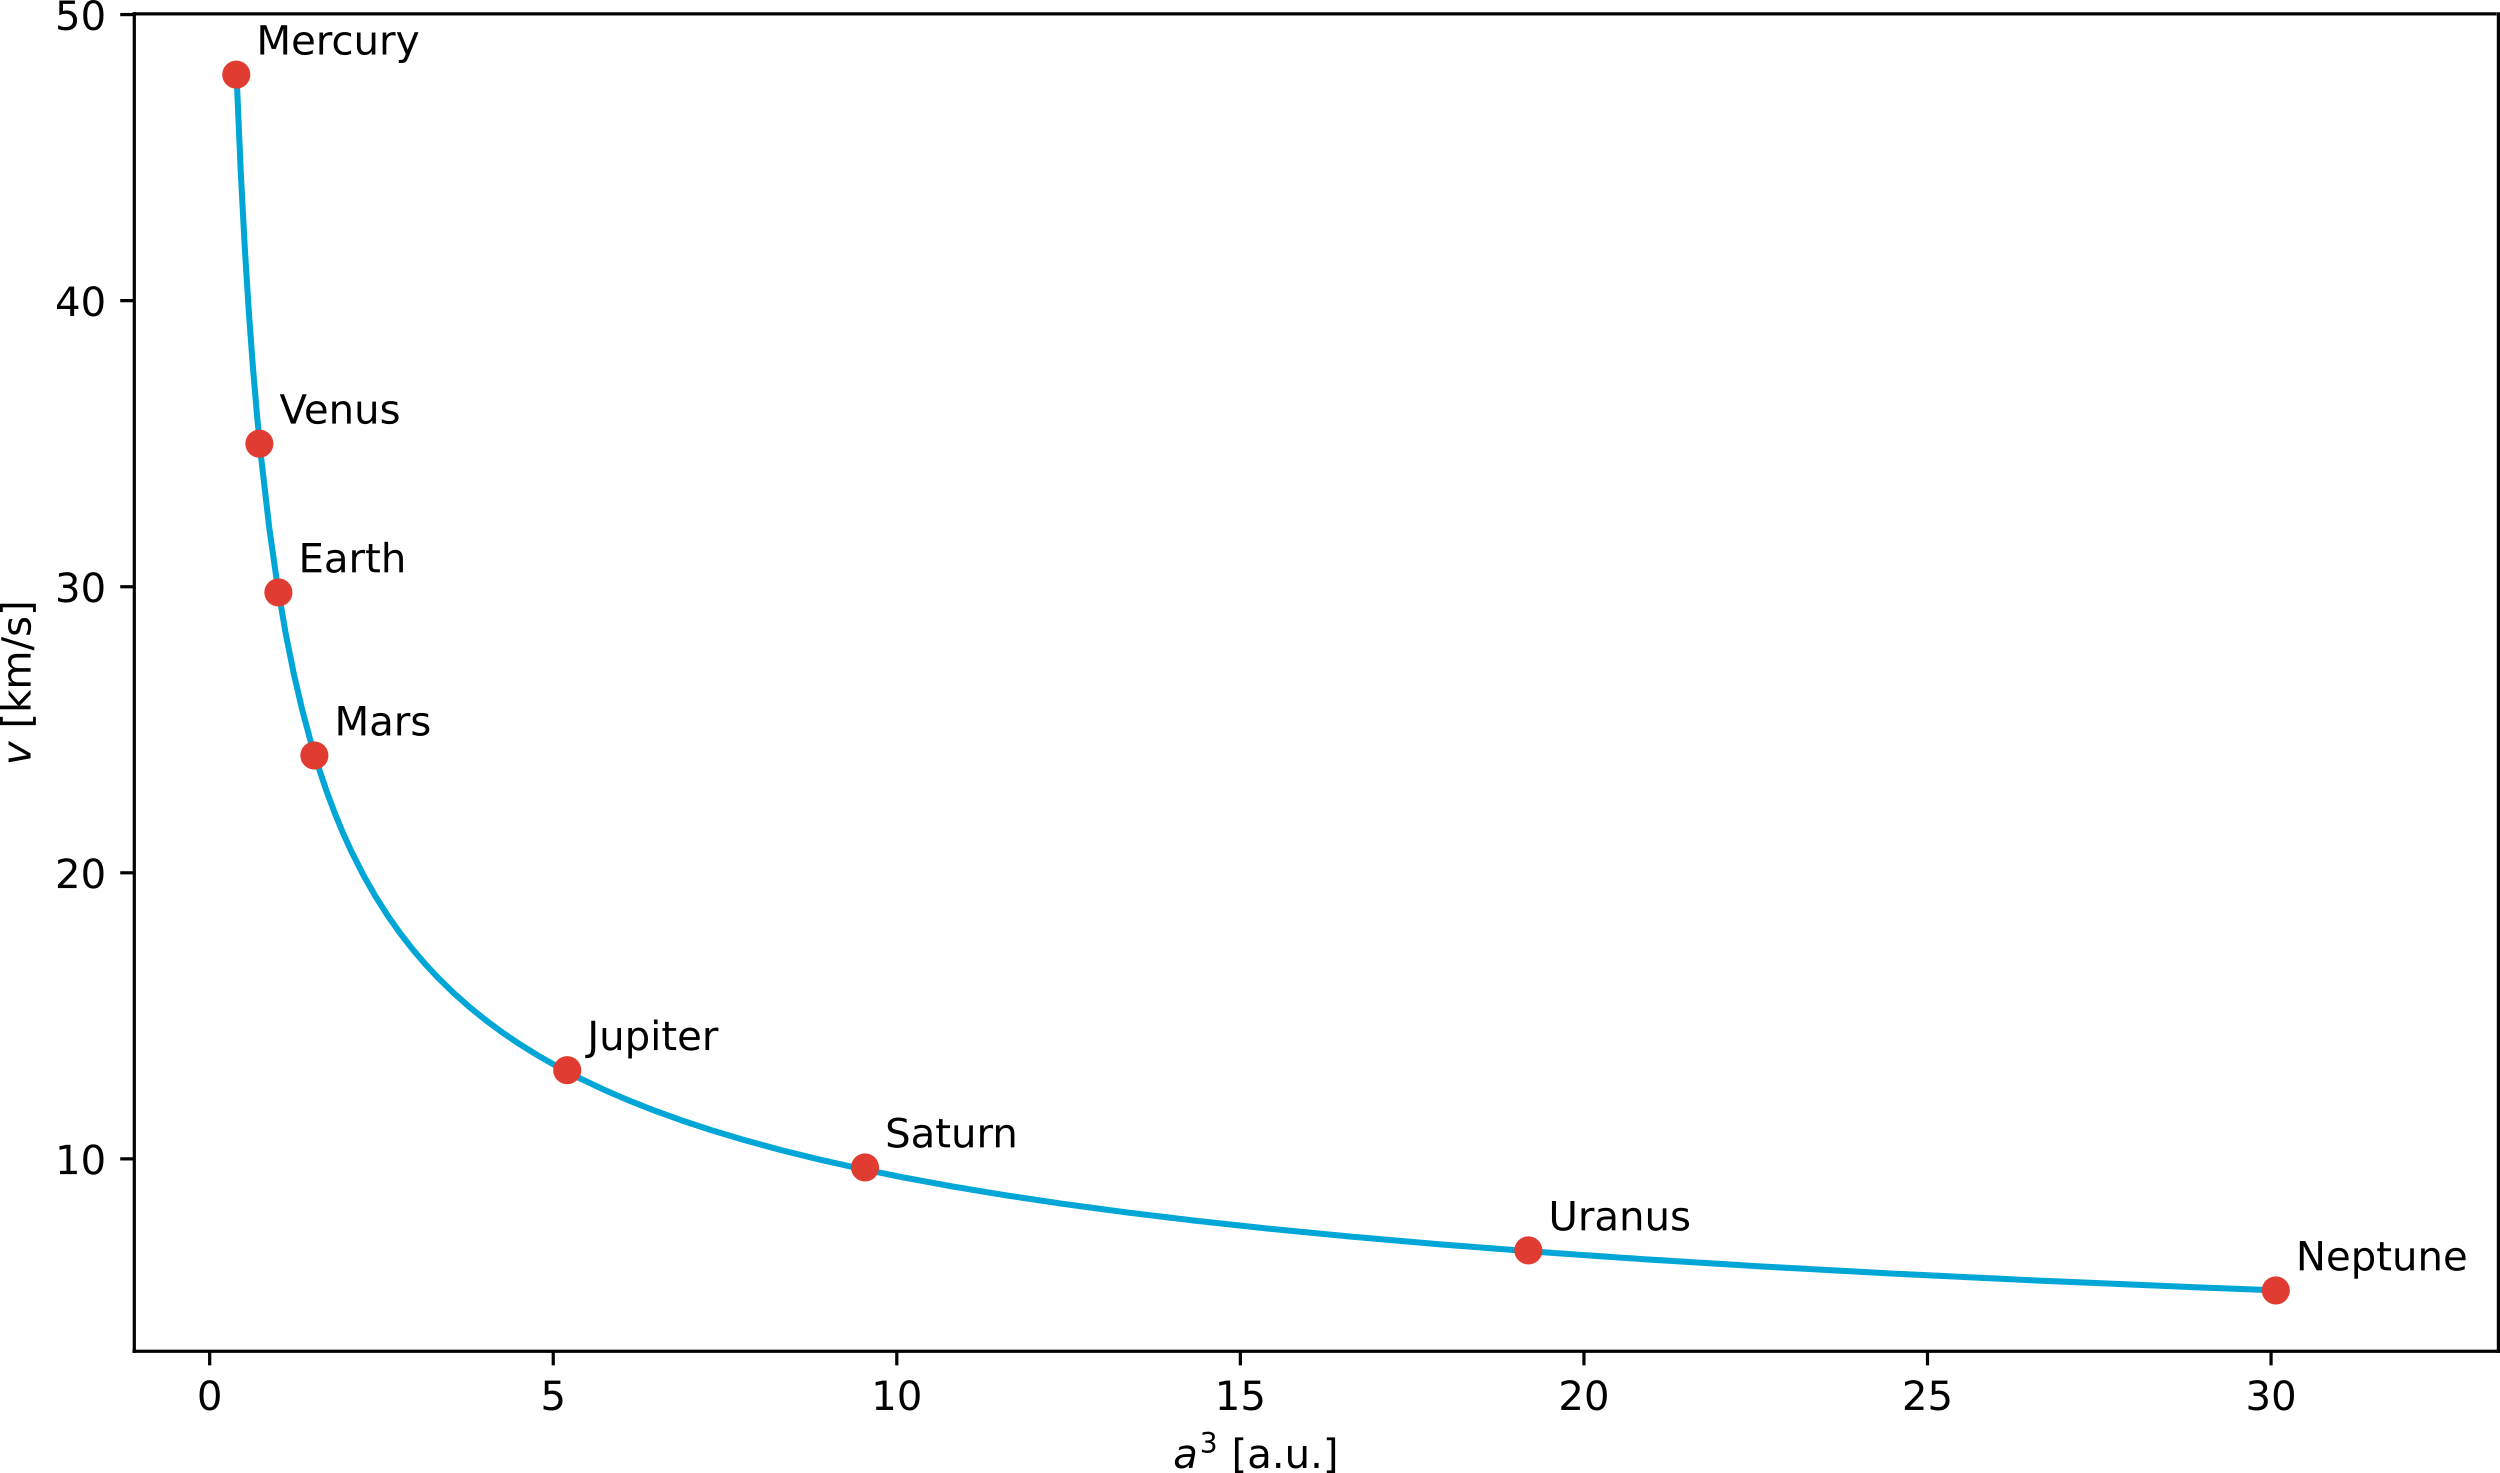 <?xml version="1.0" encoding="UTF-8" standalone="no"?>
<!-- Created with Inkscape (http://www.inkscape.org/) -->

<svg
   width="219.359mm"
   height="129.267mm"
   viewBox="0 0 219.359 129.267"
   version="1.1"
   id="svg1"
   xml:space="preserve"
   inkscape:version="1.4 (86a8ad7, 2024-10-11)"
   sodipodi:docname="Ch6.svg"
   xmlns:inkscape="http://www.inkscape.org/namespaces/inkscape"
   xmlns:sodipodi="http://sodipodi.sourceforge.net/DTD/sodipodi-0.dtd"
   xmlns:xlink="http://www.w3.org/1999/xlink"
   xmlns="http://www.w3.org/2000/svg"
   xmlns:svg="http://www.w3.org/2000/svg"><sodipodi:namedview
     id="namedview1"
     pagecolor="#ffffff"
     bordercolor="#000000"
     borderopacity="0.25"
     inkscape:showpageshadow="2"
     inkscape:pageopacity="0.0"
     inkscape:pagecheckerboard="0"
     inkscape:deskcolor="#d1d1d1"
     inkscape:document-units="mm"
     inkscape:zoom="0.47851563"
     inkscape:cx="2777.3388"
     inkscape:cy="3760.5878"
     inkscape:window-width="1920"
     inkscape:window-height="974"
     inkscape:window-x="-11"
     inkscape:window-y="1609"
     inkscape:window-maximized="1"
     inkscape:current-layer="layer1"
     showgrid="false"><inkscape:page
       x="-5.8302788e-13"
       y="-1.75698e-12"
       width="219.359"
       height="129.267"
       id="page2"
       margin="0"
       bleed="0" /></sodipodi:namedview><defs
     id="defs1"><style
       type="text/css"
       id="style1">*{stroke-linejoin: round; stroke-linecap: butt}</style><style
       type="text/css"
       id="style1-4">*{stroke-linejoin: round; stroke-linecap: butt}</style><path
       id="DejaVuSans-79-8"
       d="m 2059,-325 q -243,-625 -475,-815 -231,-191 -618,-191 H 506 v 481 h 338 q 237,0 368,113 132,112 291,531 L 1606,56 191,3500 H 800 L 1894,763 2988,3500 h 609 z"
       transform="scale(0.016)" /><style
       type="text/css"
       id="style1-1">*{stroke-linejoin: round; stroke-linecap: butt}</style><style
       type="text/css"
       id="style1-9">*{stroke-linejoin: round; stroke-linecap: butt}</style><style
       type="text/css"
       id="style1-4-4">*{stroke-linejoin: round; stroke-linecap: butt}</style><style
       type="text/css"
       id="style1-1-8">*{stroke-linejoin: round; stroke-linecap: butt}</style><clipPath
       id="p1a98385a48"><rect
         x="90"
         y="51.84"
         width="558"
         height="332.64"
         id="rect110" /></clipPath></defs><g
     inkscape:label="Layer 1"
     inkscape:groupmode="layer"
     id="layer1"
     transform="translate(-816.617,-936.319)"><path
       d="m 115.364,67.111 1.017,23.498 1.017,19.223 1.017,16.104 1.017,13.747 1.017,11.913 1.017,10.454 2.033,17.566 2.033,14.268 2.033,11.888 2.033,10.103 2.033,8.725 2.033,7.634 2.033,6.752 2.033,6.029 2.033,5.426 2.033,4.917 2.033,4.483 3.05,6.04 3.05,5.356 3.05,4.792 3.05,4.32 3.05,3.921 3.05,3.58 3.05,3.286 4.066,3.989 4.066,3.606 4.066,3.28 4.066,3.001 4.066,2.759 5.083,3.155 5.083,2.874 5.083,2.633 6.099,2.885 6.099,2.628 6.099,2.407 7.116,2.568 7.116,2.344 8.133,2.445 9.149,2.495 9.149,2.264 10.166,2.286 11.182,2.277 12.199,2.244 13.216,2.193 14.232,2.128 15.249,2.055 17.282,2.092 18.298,1.986 20.332,1.977 22.365,1.942 24.398,1.889 26.431,1.824 29.481,1.809 32.531,1.77 36.597,1.759 39.647,1.681 19.315,0.748 v 0"
       clip-path="url(#p1a98385a48)"
       style="fill:none;stroke:#00a6d6;stroke-width:1.5;stroke-linecap:square;stroke-linejoin:round"
       id="path3-8"
       transform="matrix(0.353,0,0,0.353,796.651,919.246)"
       inkscape:export-filename="orbitalspeed.png"
       inkscape:export-xdpi="361.08325"
       inkscape:export-ydpi="361.08325" /><path
       id="use3-5-9"
       d="m 835.015,1054.882 v 1.235"
       style="stroke:#000000;stroke-width:0.282;stroke-linecap:butt;stroke-linejoin:round" /><path
       id="use4-7"
       d="m 835.014,1057.689 q -0.268,0 -0.404,0.265 -0.135,0.264 -0.135,0.795 0,0.529 0.135,0.793 0.136,0.265 0.404,0.265 0.271,0 0.406,-0.265 0.136,-0.265 0.136,-0.793 0,-0.531 -0.136,-0.795 -0.135,-0.265 -0.406,-0.265 z m 0,-0.276 q 0.433,0 0.661,0.342 0.228,0.342 0.228,0.993 0,0.649 -0.228,0.992 -0.228,0.342 -0.661,0.342 -0.432,0 -0.66,-0.342 -0.228,-0.342 -0.228,-0.992 0,-0.651 0.228,-0.993 0.228,-0.342 0.66,-0.342 z"
       style="stroke-width:0.001;stroke-linecap:butt;stroke-linejoin:round" /><path
       id="use5-1-24"
       d="m 865.161,1054.882 v 1.235"
       style="stroke:#000000;stroke-width:0.282;stroke-linecap:butt;stroke-linejoin:round" /><path
       id="use6-5-6"
       d="m 864.419,1057.46 h 1.366 v 0.293 h -1.047 v 0.63 q 0.075,-0.026 0.151,-0.039 0.076,-0.013 0.152,-0.013 0.43,0 0.682,0.236 0.252,0.236 0.252,0.639 0,0.415 -0.259,0.645 -0.259,0.23 -0.729,0.23 -0.162,0 -0.33,-0.028 -0.168,-0.028 -0.347,-0.083 v -0.35 q 0.155,0.084 0.32,0.126 0.165,0.041 0.349,0.041 0.298,0 0.472,-0.157 0.174,-0.157 0.174,-0.425 0,-0.268 -0.174,-0.425 -0.174,-0.157 -0.472,-0.157 -0.139,0 -0.278,0.031 -0.138,0.031 -0.283,0.097 z"
       style="stroke-width:0.001;stroke-linecap:butt;stroke-linejoin:round" /><path
       id="use7-7-1"
       d="m 895.306,1054.882 v 1.235"
       style="stroke:#000000;stroke-width:0.282;stroke-linecap:butt;stroke-linejoin:round" /><path
       id="use8-1-8"
       d="m 893.499,1059.739 h 0.568 v -1.962 l -0.618,0.124 v -0.317 l 0.615,-0.124 h 0.348 v 2.279 h 0.568 v 0.293 h -1.481 z"
       style="stroke-width:0.001;stroke-linecap:butt;stroke-linejoin:round" /><path
       id="use9-4"
       d="m 896.427,1057.689 q -0.268,0 -0.404,0.265 -0.135,0.264 -0.135,0.795 0,0.529 0.135,0.793 0.136,0.265 0.404,0.265 0.271,0 0.406,-0.265 0.136,-0.265 0.136,-0.793 0,-0.531 -0.136,-0.795 -0.135,-0.265 -0.406,-0.265 z m 0,-0.276 q 0.433,0 0.661,0.342 0.228,0.342 0.228,0.993 0,0.649 -0.228,0.992 -0.228,0.342 -0.661,0.342 -0.432,0 -0.66,-0.342 -0.228,-0.342 -0.228,-0.992 0,-0.651 0.228,-0.993 0.228,-0.342 0.66,-0.342 z"
       style="stroke-width:0.001;stroke-linecap:butt;stroke-linejoin:round" /><path
       id="use10-3-2"
       d="m 925.451,1054.882 v 1.235"
       style="stroke:#000000;stroke-width:0.282;stroke-linecap:butt;stroke-linejoin:round" /><path
       id="use11-2"
       d="m 923.645,1059.739 h 0.568 v -1.962 l -0.618,0.124 v -0.317 l 0.615,-0.124 h 0.348 v 2.279 h 0.568 v 0.293 h -1.481 z"
       style="stroke-width:0.001;stroke-linecap:butt;stroke-linejoin:round" /><path
       id="use12-1"
       d="m 925.832,1057.46 h 1.366 v 0.293 h -1.047 v 0.63 q 0.075,-0.026 0.151,-0.039 0.076,-0.013 0.152,-0.013 0.43,0 0.682,0.236 0.252,0.236 0.252,0.639 0,0.415 -0.259,0.645 -0.259,0.23 -0.729,0.23 -0.162,0 -0.33,-0.028 -0.168,-0.028 -0.347,-0.083 v -0.35 q 0.155,0.084 0.32,0.126 0.165,0.041 0.349,0.041 0.298,0 0.472,-0.157 0.174,-0.157 0.174,-0.425 0,-0.268 -0.174,-0.425 -0.174,-0.157 -0.472,-0.157 -0.139,0 -0.278,0.031 -0.138,0.031 -0.283,0.097 z"
       style="stroke-width:0.001;stroke-linecap:butt;stroke-linejoin:round" /><path
       id="use13-8"
       d="m 955.597,1054.882 v 1.235"
       style="stroke:#000000;stroke-width:0.282;stroke-linecap:butt;stroke-linejoin:round" /><path
       id="use14-6-1"
       d="m 954.029,1059.739 h 1.214 v 0.293 h -1.633 v -0.293 q 0.198,-0.205 0.54,-0.55 0.342,-0.346 0.43,-0.446 0.167,-0.187 0.233,-0.318 0.067,-0.13 0.067,-0.256 0,-0.205 -0.144,-0.334 -0.144,-0.13 -0.375,-0.13 -0.164,0 -0.346,0.057 -0.181,0.057 -0.388,0.173 v -0.352 q 0.21,-0.084 0.392,-0.127 0.183,-0.043 0.335,-0.043 0.4,0 0.637,0.2 0.238,0.2 0.238,0.533 0,0.159 -0.06,0.301 -0.059,0.142 -0.216,0.335 -0.043,0.05 -0.274,0.289 -0.23,0.239 -0.651,0.668 z"
       style="stroke-width:0.001;stroke-linecap:butt;stroke-linejoin:round" /><path
       id="use15-1"
       d="m 956.718,1057.689 q -0.268,0 -0.404,0.265 -0.135,0.264 -0.135,0.795 0,0.529 0.135,0.793 0.136,0.265 0.404,0.265 0.271,0 0.406,-0.265 0.136,-0.265 0.136,-0.793 0,-0.531 -0.136,-0.795 -0.135,-0.265 -0.406,-0.265 z m 0,-0.276 q 0.433,0 0.661,0.342 0.228,0.342 0.228,0.993 0,0.649 -0.228,0.992 -0.228,0.342 -0.661,0.342 -0.432,0 -0.66,-0.342 -0.228,-0.342 -0.228,-0.992 0,-0.651 0.228,-0.993 0.228,-0.342 0.66,-0.342 z"
       style="stroke-width:0.001;stroke-linecap:butt;stroke-linejoin:round" /><path
       id="use16-9"
       d="m 985.742,1054.882 v 1.235"
       style="stroke:#000000;stroke-width:0.282;stroke-linecap:butt;stroke-linejoin:round" /><path
       id="use17-7"
       d="m 984.175,1059.739 h 1.214 v 0.293 h -1.633 v -0.293 q 0.198,-0.205 0.54,-0.55 0.342,-0.346 0.43,-0.446 0.167,-0.187 0.233,-0.318 0.067,-0.13 0.067,-0.256 0,-0.205 -0.144,-0.334 -0.144,-0.13 -0.375,-0.13 -0.164,0 -0.346,0.057 -0.181,0.057 -0.388,0.173 v -0.352 q 0.21,-0.084 0.392,-0.127 0.183,-0.043 0.335,-0.043 0.4,0 0.637,0.2 0.238,0.2 0.238,0.533 0,0.159 -0.059,0.301 -0.059,0.142 -0.216,0.335 -0.043,0.05 -0.274,0.289 -0.23,0.239 -0.651,0.668 z"
       style="stroke-width:0.001;stroke-linecap:butt;stroke-linejoin:round" /><path
       id="use18-9"
       d="m 986.123,1057.46 h 1.366 v 0.293 h -1.047 v 0.63 q 0.075,-0.026 0.151,-0.039 0.076,-0.013 0.152,-0.013 0.43,0 0.682,0.236 0.252,0.236 0.252,0.639 0,0.415 -0.259,0.645 -0.259,0.23 -0.729,0.23 -0.162,0 -0.33,-0.028 -0.168,-0.028 -0.347,-0.083 v -0.35 q 0.155,0.084 0.32,0.126 0.165,0.041 0.349,0.041 0.298,0 0.472,-0.157 0.174,-0.157 0.174,-0.425 0,-0.268 -0.174,-0.425 -0.174,-0.157 -0.472,-0.157 -0.139,0 -0.278,0.031 -0.138,0.031 -0.283,0.097 z"
       style="stroke-width:0.001;stroke-linecap:butt;stroke-linejoin:round" /><path
       id="use19-4"
       d="m 1015.888,1054.882 v 1.235"
       style="stroke:#000000;stroke-width:0.282;stroke-linecap:butt;stroke-linejoin:round" /><path
       id="use20-2"
       d="m 1015.075,1058.645 q 0.25,0.053 0.39,0.223 0.141,0.169 0.141,0.417 0,0.38 -0.262,0.589 -0.262,0.208 -0.744,0.208 -0.162,0 -0.333,-0.032 -0.172,-0.032 -0.354,-0.096 v -0.336 q 0.144,0.084 0.316,0.127 0.172,0.043 0.36,0.043 0.327,0 0.498,-0.129 0.171,-0.129 0.171,-0.375 0,-0.228 -0.159,-0.355 -0.159,-0.129 -0.443,-0.129 h -0.3 v -0.286 h 0.314 q 0.256,0 0.393,-0.103 0.136,-0.102 0.136,-0.295 0,-0.198 -0.141,-0.304 -0.14,-0.106 -0.402,-0.106 -0.143,0 -0.307,0.031 -0.164,0.031 -0.36,0.096 v -0.31 q 0.198,-0.055 0.371,-0.083 0.173,-0.028 0.326,-0.028 0.396,0 0.627,0.18 0.231,0.18 0.231,0.486 0,0.214 -0.122,0.361 -0.122,0.147 -0.348,0.204 z"
       style="stroke-width:0.001;stroke-linecap:butt;stroke-linejoin:round" /><path
       id="use21-3"
       d="m 1017.009,1057.689 q -0.268,0 -0.404,0.265 -0.135,0.264 -0.135,0.795 0,0.529 0.135,0.793 0.136,0.265 0.404,0.265 0.271,0 0.406,-0.265 0.136,-0.265 0.136,-0.793 0,-0.531 -0.136,-0.795 -0.135,-0.265 -0.406,-0.265 z m 0,-0.276 q 0.433,0 0.661,0.342 0.228,0.342 0.228,0.993 0,0.649 -0.228,0.992 -0.228,0.342 -0.661,0.342 -0.432,0 -0.66,-0.342 -0.228,-0.342 -0.228,-0.992 0,-0.651 0.228,-0.993 0.228,-0.342 0.66,-0.342 z"
       style="stroke-width:0.001;stroke-linecap:butt;stroke-linejoin:round" /><path
       id="use22-2-1"
       d="m 921.454,1064.02 -0.216,1.101 h -0.317 l 0.058,-0.293 q -0.139,0.172 -0.318,0.257 -0.178,0.085 -0.397,0.085 -0.246,0 -0.404,-0.15 -0.157,-0.151 -0.157,-0.387 0,-0.338 0.27,-0.534 0.27,-0.196 0.743,-0.196 h 0.441 l 0.017,-0.085 q 0.004,-0.014 0.006,-0.03 0,-0.016 0,-0.051 0,-0.154 -0.125,-0.239 -0.125,-0.085 -0.351,-0.085 -0.155,0 -0.318,0.04 -0.163,0.04 -0.335,0.119 l 0.055,-0.293 q 0.179,-0.067 0.351,-0.1 0.171,-0.034 0.331,-0.034 0.341,0 0.519,0.148 0.179,0.148 0.179,0.43 0,0.057 -0.009,0.133 -0.008,0.077 -0.025,0.163 z m -0.343,0.131 h -0.317 q -0.39,0 -0.577,0.104 -0.187,0.104 -0.187,0.323 0,0.152 0.095,0.238 0.096,0.086 0.265,0.086 0.259,0 0.451,-0.185 0.193,-0.185 0.255,-0.495 z"
       style="stroke-width:0.001;stroke-linecap:butt;stroke-linejoin:round" /><path
       id="use23-7"
       d="m 922.887,1062.799 q 0.175,0.038 0.273,0.156 0.098,0.118 0.098,0.292 0,0.266 -0.183,0.412 -0.183,0.146 -0.521,0.146 -0.113,0 -0.233,-0.022 -0.12,-0.022 -0.248,-0.067 v -0.235 q 0.101,0.059 0.221,0.089 0.121,0.03 0.252,0.03 0.229,0 0.349,-0.09 0.12,-0.09 0.12,-0.263 0,-0.159 -0.112,-0.249 -0.112,-0.09 -0.31,-0.09 h -0.21 v -0.2 h 0.22 q 0.179,0 0.275,-0.072 0.095,-0.072 0.095,-0.207 0,-0.139 -0.098,-0.213 -0.098,-0.074 -0.281,-0.074 -0.1,0 -0.215,0.022 -0.115,0.022 -0.252,0.067 v -0.217 q 0.139,-0.039 0.26,-0.058 0.121,-0.019 0.228,-0.019 0.277,0 0.439,0.126 0.162,0.126 0.162,0.34 0,0.15 -0.086,0.253 -0.086,0.103 -0.243,0.143 z"
       style="stroke-width:0;stroke-linecap:butt;stroke-linejoin:round" /><path
       id="use25-9"
       d="m 924.977,1062.44 h 0.73 v 0.246 h -0.413 v 2.653 h 0.413 v 0.246 h -0.73 z"
       style="stroke-width:0.001;stroke-linecap:butt;stroke-linejoin:round" /><path
       id="use26-3"
       d="m 927.26,1064.151 q -0.384,0 -0.532,0.088 -0.148,0.088 -0.148,0.3 0,0.169 0.111,0.268 0.111,0.099 0.302,0.099 0.264,0 0.423,-0.187 0.159,-0.187 0.159,-0.497 v -0.071 z m 0.632,-0.131 v 1.101 h -0.317 v -0.293 q -0.109,0.175 -0.271,0.259 -0.162,0.084 -0.396,0.084 -0.296,0 -0.471,-0.167 -0.175,-0.167 -0.175,-0.445 0,-0.325 0.218,-0.49 0.218,-0.165 0.65,-0.165 h 0.445 v -0.031 q 0,-0.219 -0.144,-0.339 -0.144,-0.12 -0.404,-0.12 -0.165,0 -0.322,0.04 -0.157,0.04 -0.301,0.119 v -0.293 q 0.174,-0.067 0.337,-0.1 0.164,-0.034 0.319,-0.034 0.419,0 0.626,0.217 0.207,0.217 0.207,0.658 z"
       style="stroke-width:0.001;stroke-linecap:butt;stroke-linejoin:round" /><path
       id="use27-1"
       d="m 928.589,1064.683 h 0.364 v 0.438 h -0.364 z"
       style="stroke-width:0.001;stroke-linecap:butt;stroke-linejoin:round" /><path
       id="use28-9"
       d="m 929.633,1064.359 v -1.168 h 0.317 v 1.156 q 0,0.274 0.106,0.411 0.107,0.137 0.321,0.137 0.256,0 0.405,-0.164 0.149,-0.164 0.149,-0.447 v -1.094 h 0.317 v 1.929 h -0.317 v -0.296 q -0.115,0.176 -0.268,0.261 -0.152,0.085 -0.354,0.085 -0.332,0 -0.505,-0.207 -0.172,-0.207 -0.172,-0.605 z m 0.798,-1.214 z"
       style="stroke-width:0.001;stroke-linecap:butt;stroke-linejoin:round" /><path
       id="use29-8"
       d="m 931.946,1064.683 h 0.364 v 0.438 h -0.364 z"
       style="stroke-width:0.001;stroke-linecap:butt;stroke-linejoin:round" /><path
       id="use30-6"
       d="m 933.764,1062.44 v 3.146 h -0.73 v -0.246 h 0.412 v -2.653 h -0.412 v -0.246 z"
       style="stroke-width:0.001;stroke-linecap:butt;stroke-linejoin:round" /><path
       id="use31-0"
       d="m 828.401,1038.002 h -1.235"
       style="stroke:#000000;stroke-width:0.282;stroke-linecap:butt;stroke-linejoin:round" /><path
       id="use32-2"
       d="m 821.881,1039.049 h 0.568 v -1.962 l -0.618,0.124 v -0.317 l 0.615,-0.124 h 0.348 v 2.279 h 0.568 v 0.293 h -1.481 z"
       style="stroke-width:0.001;stroke-linecap:butt;stroke-linejoin:round" /><path
       id="use33-8"
       d="m 824.808,1036.999 q -0.268,0 -0.404,0.265 -0.135,0.264 -0.135,0.795 0,0.529 0.135,0.793 0.136,0.265 0.404,0.265 0.271,0 0.406,-0.265 0.136,-0.265 0.136,-0.793 0,-0.531 -0.136,-0.795 -0.135,-0.265 -0.406,-0.265 z m 0,-0.276 q 0.433,0 0.661,0.342 0.228,0.342 0.228,0.993 0,0.649 -0.228,0.992 -0.228,0.342 -0.661,0.342 -0.432,0 -0.66,-0.342 -0.228,-0.342 -0.228,-0.992 0,-0.651 0.228,-0.993 0.228,-0.342 0.66,-0.342 z"
       style="stroke-width:0.001;stroke-linecap:butt;stroke-linejoin:round" /><path
       id="use34-6"
       d="m 828.401,1012.9 h -1.235"
       style="stroke:#000000;stroke-width:0.282;stroke-linecap:butt;stroke-linejoin:round" /><path
       id="use35-0"
       d="m 822.12,1013.948 h 1.214 v 0.293 h -1.633 v -0.293 q 0.198,-0.205 0.54,-0.55 0.342,-0.346 0.43,-0.446 0.167,-0.187 0.233,-0.318 0.067,-0.13 0.067,-0.256 0,-0.205 -0.144,-0.334 -0.144,-0.13 -0.375,-0.13 -0.164,0 -0.346,0.057 -0.181,0.057 -0.388,0.172 v -0.352 q 0.21,-0.084 0.392,-0.127 0.183,-0.043 0.335,-0.043 0.4,0 0.637,0.2 0.238,0.2 0.238,0.534 0,0.159 -0.059,0.301 -0.059,0.142 -0.216,0.335 -0.043,0.05 -0.274,0.289 -0.23,0.239 -0.651,0.667 z"
       style="stroke-width:0.001;stroke-linecap:butt;stroke-linejoin:round" /><path
       id="use36-2"
       d="m 824.808,1011.898 q -0.268,0 -0.404,0.265 -0.135,0.264 -0.135,0.795 0,0.529 0.135,0.793 0.136,0.265 0.404,0.265 0.271,0 0.406,-0.265 0.136,-0.265 0.136,-0.793 0,-0.531 -0.136,-0.795 -0.135,-0.265 -0.406,-0.265 z m 0,-0.276 q 0.433,0 0.661,0.342 0.228,0.342 0.228,0.993 0,0.649 -0.228,0.992 -0.228,0.342 -0.661,0.342 -0.432,0 -0.66,-0.342 -0.228,-0.342 -0.228,-0.992 0,-0.651 0.228,-0.993 0.228,-0.342 0.66,-0.342 z"
       style="stroke-width:0.001;stroke-linecap:butt;stroke-linejoin:round" /><path
       id="use37-4"
       d="m 828.401,987.799 h -1.235"
       style="stroke:#000000;stroke-width:0.282;stroke-linecap:butt;stroke-linejoin:round" /><path
       id="use38-8"
       d="m 822.874,987.753 q 0.25,0.053 0.39,0.223 0.141,0.169 0.141,0.417 0,0.38 -0.262,0.589 -0.262,0.208 -0.744,0.208 -0.162,0 -0.333,-0.032 -0.171,-0.032 -0.354,-0.096 v -0.336 q 0.144,0.084 0.316,0.127 0.173,0.043 0.36,0.043 0.327,0 0.498,-0.129 0.171,-0.129 0.171,-0.375 0,-0.228 -0.159,-0.356 -0.159,-0.128 -0.443,-0.128 h -0.3 v -0.286 h 0.314 q 0.256,0 0.392,-0.103 0.136,-0.103 0.136,-0.295 0,-0.198 -0.141,-0.304 -0.14,-0.106 -0.402,-0.106 -0.143,0 -0.307,0.031 -0.164,0.031 -0.36,0.096 v -0.31 q 0.198,-0.055 0.372,-0.083 0.173,-0.028 0.326,-0.028 0.396,0 0.627,0.18 0.231,0.18 0.231,0.486 0,0.214 -0.122,0.361 -0.122,0.147 -0.348,0.204 z"
       style="stroke-width:0.001;stroke-linecap:butt;stroke-linejoin:round" /><path
       id="use39-6"
       d="m 824.808,986.797 q -0.268,0 -0.404,0.265 -0.135,0.264 -0.135,0.795 0,0.529 0.135,0.793 0.136,0.265 0.404,0.265 0.271,0 0.406,-0.265 0.136,-0.265 0.136,-0.793 0,-0.531 -0.136,-0.795 -0.135,-0.265 -0.406,-0.265 z m 0,-0.276 q 0.433,0 0.661,0.342 0.228,0.342 0.228,0.993 0,0.649 -0.228,0.992 -0.228,0.342 -0.661,0.342 -0.432,0 -0.66,-0.342 -0.228,-0.342 -0.228,-0.992 0,-0.651 0.228,-0.993 0.228,-0.342 0.66,-0.342 z"
       style="stroke-width:0.001;stroke-linecap:butt;stroke-linejoin:round" /><path
       id="use40-0"
       d="m 828.401,962.698 h -1.235"
       style="stroke:#000000;stroke-width:0.282;stroke-linecap:butt;stroke-linejoin:round" /><path
       id="use41-0"
       d="m 822.776,961.77 -0.879,1.373 h 0.879 z m -0.091,-0.303 h 0.438 v 1.676 h 0.367 v 0.289 h -0.367 v 0.606 h -0.346 v -0.606 h -1.161 v -0.336 z"
       style="stroke-width:0.001;stroke-linecap:butt;stroke-linejoin:round" /><path
       id="use42-6"
       d="m 824.808,961.696 q -0.268,0 -0.404,0.265 -0.135,0.264 -0.135,0.795 0,0.529 0.135,0.793 0.136,0.265 0.404,0.265 0.271,0 0.406,-0.265 0.136,-0.265 0.136,-0.793 0,-0.531 -0.136,-0.795 -0.135,-0.265 -0.406,-0.265 z m 0,-0.276 q 0.433,0 0.661,0.342 0.228,0.342 0.228,0.993 0,0.649 -0.228,0.992 -0.228,0.342 -0.661,0.342 -0.432,0 -0.66,-0.342 -0.228,-0.342 -0.228,-0.992 0,-0.651 0.228,-0.993 0.228,-0.342 0.66,-0.342 z"
       style="stroke-width:0.001;stroke-linecap:butt;stroke-linejoin:round" /><path
       id="use43-3"
       d="m 828.401,937.597 h -1.235"
       style="stroke:#000000;stroke-width:0.282;stroke-linecap:butt;stroke-linejoin:round" /><path
       id="use44-8"
       d="m 821.824,936.365 h 1.366 v 0.293 h -1.047 v 0.63 q 0.075,-0.026 0.151,-0.039 0.076,-0.013 0.152,-0.013 0.43,0 0.682,0.236 0.252,0.236 0.252,0.639 0,0.415 -0.259,0.645 -0.259,0.23 -0.729,0.23 -0.162,0 -0.33,-0.028 -0.168,-0.028 -0.347,-0.083 v -0.35 q 0.155,0.084 0.32,0.126 0.165,0.041 0.349,0.041 0.298,0 0.472,-0.157 0.174,-0.157 0.174,-0.426 0,-0.268 -0.174,-0.425 -0.174,-0.157 -0.472,-0.157 -0.139,0 -0.278,0.031 -0.138,0.031 -0.283,0.097 z"
       style="stroke-width:0.001;stroke-linecap:butt;stroke-linejoin:round" /><path
       id="use45-9"
       d="m 824.808,936.595 q -0.268,0 -0.404,0.265 -0.135,0.264 -0.135,0.795 0,0.529 0.135,0.793 0.136,0.265 0.404,0.265 0.271,0 0.406,-0.265 0.136,-0.265 0.136,-0.793 0,-0.531 -0.136,-0.795 -0.135,-0.265 -0.406,-0.265 z m 0,-0.276 q 0.433,0 0.661,0.342 0.228,0.342 0.228,0.993 0,0.649 -0.228,0.992 -0.228,0.342 -0.661,0.342 -0.432,0 -0.66,-0.342 -0.228,-0.342 -0.228,-0.992 0,-0.651 0.228,-0.993 0.228,-0.342 0.66,-0.342 z"
       style="stroke-width:0.001;stroke-linecap:butt;stroke-linejoin:round" /><path
       id="use46-4"
       d="m 817.368,1003.205 v -0.336 l 1.64,-0.282 -1.64,-0.923 v -0.336 l 1.929,1.097 v 0.427 z"
       style="stroke-width:0.001;stroke-linecap:butt;stroke-linejoin:round" /><path
       id="use48-0"
       d="m 816.617,999.945 v -0.73 h 0.246 v 0.413 h 2.653 v -0.413 h 0.246 v 0.73 z"
       style="stroke-width:0.001;stroke-linecap:butt;stroke-linejoin:round" /><path
       id="use49-6"
       d="m 816.617,998.552 v -0.319 h 1.583 l -0.832,-0.946 v -0.405 l 0.902,1.023 1.027,-1.067 v 0.413 l -0.942,0.981 h 0.942 v 0.319 z"
       style="stroke-width:0.001;stroke-linecap:butt;stroke-linejoin:round" /><path
       id="use50-6"
       d="m 817.739,994.995 q -0.214,-0.119 -0.315,-0.284 -0.101,-0.165 -0.101,-0.389 0,-0.302 0.211,-0.465 0.211,-0.164 0.6,-0.164 h 1.165 v 0.319 h -1.154 q -0.277,0 -0.411,0.099 -0.135,0.098 -0.135,0.299 0,0.246 0.164,0.39 0.163,0.143 0.446,0.143 h 1.09 v 0.319 h -1.154 q -0.279,0 -0.412,0.098 -0.133,0.098 -0.133,0.303 0,0.243 0.164,0.386 0.164,0.143 0.445,0.143 h 1.09 v 0.319 h -1.929 v -0.319 h 0.3 q -0.177,-0.109 -0.262,-0.26 -0.084,-0.152 -0.084,-0.36 0,-0.211 0.107,-0.358 0.106,-0.147 0.31,-0.218 z"
       style="stroke-width:0.001;stroke-linecap:butt;stroke-linejoin:round" /><path
       id="use51-1"
       d="m 816.726,992.497 v -0.293 l 2.899,0.896 v 0.293 z"
       style="stroke-width:0.001;stroke-linecap:butt;stroke-linejoin:round" /><path
       id="use52-8"
       d="m 817.425,990.642 h 0.3 q -0.069,0.134 -0.103,0.279 -0.035,0.144 -0.035,0.3 0,0.236 0.072,0.354 0.072,0.118 0.217,0.118 0.11,0 0.173,-0.084 0.063,-0.084 0.12,-0.34 l 0.024,-0.109 q 0.072,-0.337 0.204,-0.48 0.132,-0.142 0.368,-0.142 0.269,0 0.426,0.213 0.157,0.213 0.157,0.585 0,0.155 -0.03,0.323 -0.03,0.168 -0.09,0.354 h -0.327 q 0.091,-0.176 0.137,-0.346 0.045,-0.17 0.045,-0.338 0,-0.224 -0.077,-0.344 -0.077,-0.121 -0.216,-0.121 -0.129,0 -0.198,0.087 -0.069,0.086 -0.133,0.381 l -0.026,0.11 q -0.062,0.294 -0.19,0.426 -0.128,0.131 -0.352,0.131 -0.272,0 -0.42,-0.193 -0.148,-0.193 -0.148,-0.548 0,-0.175 0.026,-0.33 0.025,-0.155 0.077,-0.286 z"
       style="stroke-width:0.001;stroke-linecap:butt;stroke-linejoin:round" /><path
       id="use53-4"
       d="m 816.617,989.293 h 3.146 v 0.73 h -0.246 v -0.412 h -2.653 v 0.412 h -0.246 z"
       style="stroke-width:0.001;stroke-linecap:butt;stroke-linejoin:round" /><path
       d="M 828.401,1054.882 V 937.534"
       style="fill:none;stroke:#000000;stroke-width:0.282;stroke-linecap:square;stroke-linejoin:miter"
       id="path53-9" /><path
       d="M 1035.835,1054.882 V 937.534"
       style="fill:none;stroke:#000000;stroke-width:0.282;stroke-linecap:square;stroke-linejoin:miter"
       id="path54-7" /><path
       d="M 828.401,1054.882 H 1035.835"
       style="fill:none;stroke:#000000;stroke-width:0.282;stroke-linecap:square;stroke-linejoin:miter"
       id="path55-6" /><path
       d="M 828.409,937.534 H 1035.545"
       style="fill:none;stroke:#000000;stroke-width:0.282;stroke-linecap:square;stroke-linejoin:miter"
       id="path56-2" /><path
       id="use56-2"
       d="m 839.459,938.532 h 0.519 l 0.656,1.75 0.66,-1.75 h 0.519 v 2.572 h -0.34 v -2.258 l -0.663,1.764 h -0.349 l -0.663,-1.764 v 2.258 h -0.338 z"
       style="stroke-width:0.001;stroke-linecap:butt;stroke-linejoin:round" /><path
       id="use57-9"
       d="m 844.139,940.06 v 0.155 h -1.457 q 0.021,0.327 0.197,0.499 0.176,0.171 0.492,0.171 0.182,0 0.354,-0.045 0.171,-0.045 0.341,-0.135 v 0.3 q -0.171,0.072 -0.35,0.11 -0.179,0.038 -0.363,0.038 -0.462,0 -0.731,-0.268 -0.27,-0.269 -0.27,-0.728 0,-0.473 0.256,-0.751 0.256,-0.278 0.69,-0.278 0.389,0 0.616,0.251 0.227,0.25 0.227,0.681 z m -0.317,-0.093 q -0.003,-0.26 -0.146,-0.415 -0.142,-0.155 -0.376,-0.155 -0.265,0 -0.424,0.15 -0.159,0.15 -0.184,0.422 z"
       style="stroke-width:0.001;stroke-linecap:butt;stroke-linejoin:round" /><path
       id="use58-1"
       d="m 845.777,939.471 q -0.053,-0.031 -0.116,-0.045 -0.063,-0.015 -0.138,-0.015 -0.269,0 -0.413,0.175 -0.144,0.175 -0.144,0.502 v 1.016 h -0.319 v -1.929 h 0.319 v 0.3 q 0.1,-0.176 0.26,-0.261 0.16,-0.085 0.39,-0.085 0.033,0 0.072,0.004 0.04,0.004 0.088,0.013 z"
       style="stroke-width:0.001;stroke-linecap:butt;stroke-linejoin:round" /><path
       id="use59-3"
       d="m 847.419,939.249 v 0.297 q -0.134,-0.074 -0.27,-0.111 -0.135,-0.037 -0.273,-0.037 -0.309,0 -0.48,0.196 -0.17,0.195 -0.17,0.548 0,0.353 0.17,0.549 0.171,0.195 0.48,0.195 0.138,0 0.273,-0.037 0.135,-0.037 0.27,-0.111 v 0.293 q -0.133,0.062 -0.275,0.093 -0.142,0.031 -0.302,0.031 -0.436,0 -0.693,-0.274 -0.256,-0.274 -0.256,-0.739 0,-0.472 0.259,-0.742 0.26,-0.271 0.711,-0.271 0.146,0 0.286,0.03 0.139,0.03 0.271,0.09 z"
       style="stroke-width:0.001;stroke-linecap:butt;stroke-linejoin:round" /><path
       id="use60-5"
       d="m 847.938,940.343 v -1.168 h 0.317 v 1.156 q 0,0.274 0.106,0.411 0.107,0.137 0.321,0.137 0.256,0 0.405,-0.164 0.149,-0.164 0.149,-0.446 v -1.094 h 0.317 v 1.929 h -0.317 v -0.297 q -0.115,0.176 -0.268,0.261 -0.152,0.085 -0.354,0.085 -0.332,0 -0.505,-0.207 -0.172,-0.207 -0.172,-0.605 z m 0.798,-1.214 z"
       style="stroke-width:0.001;stroke-linecap:butt;stroke-linejoin:round" /><path
       id="use61-9"
       d="m 851.324,939.471 q -0.053,-0.031 -0.116,-0.045 -0.063,-0.015 -0.138,-0.015 -0.269,0 -0.413,0.175 -0.144,0.175 -0.144,0.502 v 1.016 h -0.319 v -1.929 h 0.319 v 0.3 q 0.1,-0.176 0.26,-0.261 0.16,-0.085 0.39,-0.085 0.033,0 0.072,0.004 0.04,0.004 0.088,0.013 z"
       style="stroke-width:0.001;stroke-linecap:butt;stroke-linejoin:round" /><use
       xlink:href="#DejaVuSans-79-8"
       transform="matrix(0.035,0,0,-0.035,851.324,941.104)"
       id="use62-8"
       style="stroke-linecap:butt;stroke-linejoin:round" /><path
       id="use63-6"
       d="m 842.149,973.485 -0.982,-2.572 h 0.363 l 0.815,2.165 0.816,-2.165 h 0.362 l -0.98,2.572 z"
       style="stroke-width:0.001;stroke-linecap:butt;stroke-linejoin:round" /><path
       id="use64-3"
       d="m 845.263,972.441 v 0.155 h -1.457 q 0.021,0.327 0.197,0.499 0.176,0.171 0.492,0.171 0.182,0 0.354,-0.045 0.171,-0.045 0.341,-0.134 v 0.3 q -0.171,0.072 -0.35,0.11 -0.179,0.038 -0.363,0.038 -0.462,0 -0.731,-0.268 -0.27,-0.269 -0.27,-0.728 0,-0.473 0.256,-0.751 0.256,-0.278 0.69,-0.278 0.389,0 0.616,0.251 0.227,0.25 0.227,0.681 z m -0.317,-0.093 q -0.003,-0.26 -0.146,-0.415 -0.142,-0.155 -0.376,-0.155 -0.265,0 -0.424,0.15 -0.159,0.15 -0.184,0.422 z"
       style="stroke-width:0.001;stroke-linecap:butt;stroke-linejoin:round" /><path
       id="use65-6"
       d="m 847.387,972.32 v 1.165 h -0.317 v -1.154 q 0,-0.274 -0.107,-0.41 -0.107,-0.136 -0.32,-0.136 -0.257,0 -0.405,0.164 -0.148,0.163 -0.148,0.446 v 1.09 h -0.319 v -1.929 h 0.319 v 0.3 q 0.114,-0.174 0.268,-0.26 0.154,-0.086 0.356,-0.086 0.332,0 0.503,0.206 0.171,0.206 0.171,0.605 z"
       style="stroke-width:0.001;stroke-linecap:butt;stroke-linejoin:round" /><path
       id="use66-1"
       d="m 847.986,972.724 v -1.168 h 0.317 v 1.156 q 0,0.274 0.106,0.411 0.107,0.137 0.321,0.137 0.256,0 0.405,-0.164 0.149,-0.164 0.149,-0.446 v -1.094 h 0.317 v 1.929 h -0.317 v -0.297 q -0.115,0.176 -0.268,0.261 -0.152,0.085 -0.354,0.085 -0.332,0 -0.505,-0.207 -0.172,-0.207 -0.172,-0.605 z m 0.798,-1.214 z"
       style="stroke-width:0.001;stroke-linecap:butt;stroke-linejoin:round" /><path
       id="use67-5"
       d="m 851.484,971.612 v 0.3 q -0.134,-0.069 -0.279,-0.103 -0.144,-0.035 -0.3,-0.035 -0.236,0 -0.354,0.072 -0.118,0.072 -0.118,0.217 0,0.11 0.084,0.173 0.084,0.063 0.34,0.12 l 0.109,0.024 q 0.337,0.072 0.48,0.204 0.142,0.132 0.142,0.368 0,0.269 -0.213,0.426 -0.213,0.157 -0.585,0.157 -0.155,0 -0.323,-0.03 -0.168,-0.03 -0.354,-0.09 v -0.327 q 0.176,0.091 0.346,0.137 0.17,0.045 0.338,0.045 0.224,0 0.344,-0.077 0.121,-0.077 0.121,-0.216 0,-0.129 -0.087,-0.198 -0.086,-0.069 -0.381,-0.133 l -0.11,-0.026 q -0.294,-0.062 -0.426,-0.19 -0.131,-0.128 -0.131,-0.352 0,-0.272 0.193,-0.42 0.193,-0.148 0.548,-0.148 0.175,0 0.33,0.026 0.155,0.025 0.286,0.077 z"
       style="stroke-width:0.001;stroke-linecap:butt;stroke-linejoin:round" /><path
       id="use68-7"
       d="m 843.154,983.965 h 1.626 v 0.293 h -1.278 v 0.761 h 1.225 v 0.293 h -1.225 v 0.932 h 1.309 v 0.293 h -1.657 z"
       style="stroke-width:0.001;stroke-linecap:butt;stroke-linejoin:round" /><path
       id="use69-3"
       d="m 846.247,985.568 q -0.384,0 -0.532,0.088 -0.148,0.088 -0.148,0.3 0,0.169 0.111,0.268 0.111,0.099 0.302,0.099 0.264,0 0.423,-0.187 0.159,-0.187 0.159,-0.497 v -0.071 z m 0.632,-0.131 v 1.101 h -0.317 v -0.293 q -0.109,0.175 -0.271,0.259 -0.162,0.084 -0.396,0.084 -0.296,0 -0.471,-0.166 -0.175,-0.166 -0.175,-0.445 0,-0.325 0.218,-0.491 0.218,-0.165 0.65,-0.165 h 0.445 v -0.031 q 0,-0.219 -0.144,-0.338 -0.144,-0.12 -0.404,-0.12 -0.165,0 -0.322,0.04 -0.157,0.04 -0.301,0.119 v -0.293 q 0.174,-0.067 0.337,-0.1 0.164,-0.034 0.319,-0.034 0.419,0 0.626,0.217 0.207,0.217 0.207,0.658 z"
       style="stroke-width:0.001;stroke-linecap:butt;stroke-linejoin:round" /><path
       id="use70-7"
       d="m 848.649,984.904 q -0.053,-0.031 -0.116,-0.045 -0.063,-0.015 -0.138,-0.015 -0.269,0 -0.413,0.175 -0.144,0.175 -0.144,0.502 v 1.016 h -0.319 v -1.929 h 0.319 v 0.3 q 0.1,-0.176 0.26,-0.261 0.16,-0.085 0.39,-0.085 0.033,0 0.072,0.004 0.04,0.004 0.088,0.013 z"
       style="stroke-width:0.001;stroke-linecap:butt;stroke-linejoin:round" /><path
       id="use71-2"
       d="m 849.295,984.06 v 0.548 h 0.653 v 0.246 h -0.653 v 1.047 q 0,0.236 0.065,0.303 0.065,0.067 0.263,0.067 h 0.325 v 0.265 h -0.325 q -0.367,0 -0.507,-0.137 -0.139,-0.137 -0.139,-0.499 v -1.047 h -0.233 v -0.246 h 0.233 v -0.548 z"
       style="stroke-width:0.001;stroke-linecap:butt;stroke-linejoin:round" /><path
       id="use72-6"
       d="m 851.969,985.373 v 1.165 h -0.317 v -1.154 q 0,-0.274 -0.107,-0.41 -0.107,-0.136 -0.32,-0.136 -0.257,0 -0.405,0.164 -0.148,0.163 -0.148,0.446 v 1.09 h -0.319 v -2.681 h 0.319 v 1.051 q 0.114,-0.174 0.268,-0.26 0.154,-0.086 0.356,-0.086 0.332,0 0.503,0.206 0.171,0.206 0.171,0.605 z"
       style="stroke-width:0.001;stroke-linecap:butt;stroke-linejoin:round" /><path
       id="use73-1"
       d="m 846.312,998.273 h 0.519 l 0.656,1.75 0.66,-1.75 h 0.519 v 2.572 h -0.34 v -2.258 l -0.663,1.764 h -0.349 l -0.663,-1.764 v 2.258 h -0.338 z"
       style="stroke-width:0.001;stroke-linecap:butt;stroke-linejoin:round" /><path
       id="use74-6"
       d="m 850.219,999.875 q -0.384,0 -0.532,0.088 -0.148,0.088 -0.148,0.3 0,0.169 0.111,0.268 0.111,0.099 0.302,0.099 0.264,0 0.423,-0.187 0.159,-0.187 0.159,-0.497 v -0.071 z m 0.632,-0.131 v 1.101 h -0.317 v -0.293 q -0.109,0.175 -0.271,0.259 -0.162,0.084 -0.396,0.084 -0.296,0 -0.471,-0.166 -0.175,-0.167 -0.175,-0.445 0,-0.325 0.218,-0.491 0.218,-0.165 0.65,-0.165 h 0.445 v -0.031 q 0,-0.219 -0.144,-0.338 -0.144,-0.12 -0.404,-0.12 -0.165,0 -0.322,0.04 -0.157,0.04 -0.301,0.119 v -0.293 q 0.174,-0.067 0.337,-0.1 0.164,-0.034 0.319,-0.034 0.419,0 0.626,0.217 0.207,0.217 0.207,0.658 z"
       style="stroke-width:0.001;stroke-linecap:butt;stroke-linejoin:round" /><path
       id="use75-5"
       d="m 852.621,999.212 q -0.053,-0.031 -0.116,-0.045 -0.063,-0.015 -0.138,-0.015 -0.269,0 -0.413,0.175 -0.144,0.175 -0.144,0.502 v 1.016 h -0.319 v -1.929 h 0.319 v 0.3 q 0.1,-0.176 0.26,-0.261 0.16,-0.085 0.39,-0.085 0.033,0 0.072,0.004 0.04,0.004 0.088,0.013 z"
       style="stroke-width:0.001;stroke-linecap:butt;stroke-linejoin:round" /><path
       id="use76-7"
       d="m 854.183,998.973 v 0.3 q -0.134,-0.069 -0.279,-0.103 -0.144,-0.035 -0.3,-0.035 -0.236,0 -0.354,0.072 -0.118,0.072 -0.118,0.217 0,0.11 0.084,0.173 0.084,0.063 0.34,0.12 l 0.109,0.024 q 0.337,0.072 0.48,0.204 0.142,0.132 0.142,0.368 0,0.269 -0.213,0.426 -0.213,0.157 -0.585,0.157 -0.155,0 -0.323,-0.03 -0.168,-0.03 -0.354,-0.09 v -0.327 q 0.176,0.091 0.346,0.137 0.17,0.045 0.338,0.045 0.224,0 0.344,-0.077 0.121,-0.077 0.121,-0.216 0,-0.129 -0.087,-0.198 -0.086,-0.069 -0.381,-0.133 l -0.11,-0.026 q -0.294,-0.062 -0.426,-0.19 -0.131,-0.128 -0.131,-0.352 0,-0.272 0.193,-0.42 0.193,-0.148 0.548,-0.148 0.175,0 0.33,0.026 0.155,0.025 0.286,0.077 z"
       style="stroke-width:0.001;stroke-linecap:butt;stroke-linejoin:round" /><path
       id="use77-2"
       d="m 868.497,1025.884 h 0.348 v 2.393 q 0,0.465 -0.176,0.675 -0.176,0.21 -0.568,0.21 h -0.132 v -0.293 h 0.109 q 0.23,0 0.325,-0.13 0.095,-0.129 0.095,-0.463 z"
       style="stroke-width:0.001;stroke-linecap:butt;stroke-linejoin:round" /><path
       id="use78-0"
       d="m 869.491,1027.695 v -1.168 h 0.317 v 1.156 q 0,0.274 0.106,0.411 0.107,0.137 0.321,0.137 0.256,0 0.405,-0.164 0.149,-0.164 0.149,-0.447 v -1.094 h 0.317 v 1.929 h -0.317 v -0.297 q -0.115,0.176 -0.268,0.261 -0.152,0.085 -0.354,0.085 -0.332,0 -0.505,-0.207 -0.172,-0.207 -0.172,-0.605 z m 0.798,-1.214 z"
       style="stroke-width:0.001;stroke-linecap:butt;stroke-linejoin:round" /><path
       id="use79-0"
       d="m 872.066,1028.167 v 1.023 h -0.319 v -2.663 h 0.319 v 0.293 q 0.1,-0.172 0.252,-0.255 0.153,-0.084 0.364,-0.084 0.352,0 0.571,0.279 0.22,0.279 0.22,0.734 0,0.455 -0.22,0.734 -0.219,0.279 -0.571,0.279 -0.212,0 -0.364,-0.084 -0.152,-0.084 -0.252,-0.256 z m 1.079,-0.674 q 0,-0.349 -0.144,-0.548 -0.144,-0.199 -0.395,-0.199 -0.252,0 -0.396,0.199 -0.144,0.199 -0.144,0.548 0,0.349 0.144,0.548 0.144,0.199 0.396,0.199 0.251,0 0.395,-0.199 0.144,-0.199 0.144,-0.548 z"
       style="stroke-width:0.001;stroke-linecap:butt;stroke-linejoin:round" /><path
       id="use80-1"
       d="m 873.999,1026.527 h 0.317 v 1.929 h -0.317 z m 0,-0.751 h 0.317 v 0.402 h -0.317 z"
       style="stroke-width:0.001;stroke-linecap:butt;stroke-linejoin:round" /><path
       id="use81-4"
       d="m 875.292,1025.979 v 0.548 h 0.653 v 0.246 h -0.653 v 1.047 q 0,0.236 0.065,0.303 0.065,0.067 0.263,0.067 h 0.325 v 0.265 h -0.325 q -0.367,0 -0.507,-0.137 -0.139,-0.137 -0.139,-0.499 v -1.047 h -0.233 v -0.246 h 0.233 v -0.548 z"
       style="stroke-width:0.001;stroke-linecap:butt;stroke-linejoin:round" /><path
       id="use82-6"
       d="m 878.012,1027.412 v 0.155 h -1.457 q 0.021,0.328 0.197,0.499 0.176,0.171 0.492,0.171 0.182,0 0.354,-0.045 0.171,-0.045 0.341,-0.135 v 0.3 q -0.171,0.072 -0.35,0.11 -0.179,0.038 -0.363,0.038 -0.462,0 -0.731,-0.268 -0.27,-0.269 -0.27,-0.728 0,-0.473 0.256,-0.751 0.256,-0.278 0.69,-0.278 0.389,0 0.616,0.251 0.227,0.25 0.227,0.681 z m -0.317,-0.093 q -0.003,-0.26 -0.146,-0.414 -0.142,-0.155 -0.376,-0.155 -0.265,0 -0.424,0.15 -0.159,0.15 -0.184,0.422 z"
       style="stroke-width:0.001;stroke-linecap:butt;stroke-linejoin:round" /><path
       id="use83-0"
       d="m 879.65,1026.823 q -0.053,-0.031 -0.116,-0.045 -0.063,-0.015 -0.138,-0.015 -0.269,0 -0.413,0.175 -0.144,0.175 -0.144,0.502 v 1.016 h -0.319 v -1.929 h 0.319 v 0.3 q 0.1,-0.176 0.26,-0.261 0.16,-0.085 0.39,-0.085 0.033,0 0.072,0 0.04,0 0.088,0.013 z"
       style="stroke-width:0.001;stroke-linecap:butt;stroke-linejoin:round" /><path
       id="use84-1"
       d="m 896.167,1034.503 v 0.34 q -0.198,-0.095 -0.374,-0.141 -0.176,-0.047 -0.34,-0.047 -0.284,0 -0.438,0.11 -0.154,0.11 -0.154,0.314 0,0.171 0.103,0.258 0.103,0.086 0.389,0.14 l 0.21,0.043 q 0.389,0.074 0.574,0.261 0.185,0.187 0.185,0.5 0,0.374 -0.251,0.567 -0.25,0.193 -0.734,0.193 -0.182,0 -0.389,-0.041 -0.206,-0.041 -0.426,-0.122 v -0.358 q 0.212,0.118 0.415,0.179 0.203,0.06 0.4,0.06 0.298,0 0.46,-0.117 0.162,-0.117 0.162,-0.335 0,-0.189 -0.116,-0.296 -0.116,-0.107 -0.381,-0.16 l -0.212,-0.041 q -0.389,-0.077 -0.563,-0.242 -0.174,-0.165 -0.174,-0.46 0,-0.341 0.24,-0.537 0.24,-0.196 0.662,-0.196 0.181,0 0.369,0.033 0.188,0.033 0.384,0.098 z"
       style="stroke-width:0.001;stroke-linecap:butt;stroke-linejoin:round" /><path
       id="use85-7"
       d="m 897.728,1036.021 q -0.384,0 -0.532,0.088 -0.148,0.088 -0.148,0.3 0,0.169 0.111,0.268 0.111,0.099 0.302,0.099 0.264,0 0.423,-0.187 0.159,-0.187 0.159,-0.497 v -0.071 z m 0.632,-0.131 v 1.101 h -0.317 v -0.293 q -0.109,0.175 -0.271,0.259 -0.162,0.084 -0.396,0.084 -0.296,0 -0.471,-0.167 -0.175,-0.166 -0.175,-0.445 0,-0.325 0.218,-0.491 0.218,-0.165 0.65,-0.165 h 0.445 v -0.031 q 0,-0.219 -0.144,-0.339 -0.144,-0.12 -0.404,-0.12 -0.165,0 -0.322,0.04 -0.157,0.04 -0.301,0.119 v -0.293 q 0.174,-0.067 0.337,-0.1 0.164,-0.034 0.319,-0.034 0.419,0 0.626,0.217 0.207,0.217 0.207,0.658 z"
       style="stroke-width:0.001;stroke-linecap:butt;stroke-linejoin:round" /><path
       id="use86-7"
       d="m 899.326,1034.514 v 0.548 h 0.653 v 0.246 h -0.653 v 1.047 q 0,0.236 0.065,0.303 0.065,0.067 0.263,0.067 h 0.325 v 0.265 h -0.325 q -0.367,0 -0.507,-0.137 -0.139,-0.137 -0.139,-0.499 v -1.047 h -0.233 v -0.246 h 0.233 v -0.548 z"
       style="stroke-width:0.001;stroke-linecap:butt;stroke-linejoin:round" /><path
       id="use87-9"
       d="m 900.363,1036.229 v -1.168 h 0.317 v 1.156 q 0,0.274 0.106,0.411 0.107,0.137 0.321,0.137 0.256,0 0.405,-0.164 0.149,-0.164 0.149,-0.447 v -1.094 h 0.317 v 1.929 h -0.317 v -0.297 q -0.115,0.176 -0.268,0.261 -0.152,0.085 -0.354,0.085 -0.332,0 -0.505,-0.207 -0.172,-0.207 -0.172,-0.605 z m 0.798,-1.214 z"
       style="stroke-width:0.001;stroke-linecap:butt;stroke-linejoin:round" /><path
       id="use88"
       d="m 903.749,1035.358 q -0.053,-0.031 -0.116,-0.045 -0.063,-0.015 -0.138,-0.015 -0.269,0 -0.413,0.175 -0.144,0.175 -0.144,0.502 v 1.016 h -0.319 v -1.929 h 0.319 v 0.3 q 0.1,-0.176 0.26,-0.261 0.16,-0.085 0.39,-0.085 0.033,0 0.072,0 0.04,0 0.088,0.013 z"
       style="stroke-width:0.001;stroke-linecap:butt;stroke-linejoin:round" /><path
       id="use89-7"
       d="m 905.624,1035.826 v 1.165 h -0.317 v -1.154 q 0,-0.274 -0.107,-0.409 -0.107,-0.136 -0.32,-0.136 -0.257,0 -0.405,0.164 -0.148,0.163 -0.148,0.446 v 1.09 h -0.319 v -1.929 h 0.319 v 0.3 q 0.114,-0.174 0.268,-0.26 0.154,-0.086 0.356,-0.086 0.332,0 0.503,0.206 0.171,0.206 0.171,0.605 z"
       style="stroke-width:0.001;stroke-linecap:butt;stroke-linejoin:round" /><path
       id="use90-3"
       d="m 952.792,1041.698 h 0.35 v 1.563 q 0,0.413 0.149,0.595 0.15,0.181 0.486,0.181 0.334,0 0.484,-0.181 0.15,-0.182 0.15,-0.595 v -1.563 h 0.349 v 1.606 q 0,0.503 -0.249,0.76 -0.249,0.257 -0.734,0.257 -0.488,0 -0.737,-0.257 -0.249,-0.257 -0.249,-0.76 z"
       style="stroke-width:0.001;stroke-linecap:butt;stroke-linejoin:round" /><path
       id="use91-5"
       d="m 956.517,1042.637 q -0.053,-0.031 -0.116,-0.045 -0.063,-0.015 -0.138,-0.015 -0.269,0 -0.413,0.175 -0.144,0.175 -0.144,0.502 v 1.016 h -0.319 v -1.929 h 0.319 v 0.3 q 0.1,-0.176 0.26,-0.261 0.16,-0.086 0.39,-0.086 0.033,0 0.072,0 0.04,0 0.088,0.013 z"
       style="stroke-width:0.001;stroke-linecap:butt;stroke-linejoin:round" /><path
       id="use92-9"
       d="m 957.727,1043.301 q -0.384,0 -0.532,0.088 -0.148,0.088 -0.148,0.3 0,0.169 0.111,0.268 0.111,0.099 0.302,0.099 0.264,0 0.423,-0.187 0.159,-0.187 0.159,-0.497 v -0.071 z m 0.632,-0.131 v 1.101 h -0.317 v -0.293 q -0.109,0.175 -0.271,0.259 -0.162,0.084 -0.396,0.084 -0.296,0 -0.471,-0.167 -0.175,-0.167 -0.175,-0.445 0,-0.325 0.218,-0.491 0.218,-0.165 0.65,-0.165 h 0.445 v -0.032 q 0,-0.219 -0.144,-0.338 -0.144,-0.12 -0.404,-0.12 -0.165,0 -0.322,0.04 -0.157,0.04 -0.301,0.119 v -0.293 q 0.174,-0.067 0.337,-0.1 0.164,-0.034 0.319,-0.034 0.419,0 0.626,0.217 0.207,0.217 0.207,0.658 z"
       style="stroke-width:0.001;stroke-linecap:butt;stroke-linejoin:round" /><path
       id="use93-9"
       d="m 960.616,1043.105 v 1.165 h -0.317 v -1.154 q 0,-0.274 -0.107,-0.409 -0.107,-0.136 -0.32,-0.136 -0.257,0 -0.405,0.164 -0.148,0.163 -0.148,0.446 v 1.09 h -0.319 v -1.929 h 0.319 v 0.3 q 0.114,-0.174 0.268,-0.26 0.154,-0.086 0.356,-0.086 0.332,0 0.503,0.206 0.171,0.206 0.171,0.605 z"
       style="stroke-width:0.001;stroke-linecap:butt;stroke-linejoin:round" /><path
       id="use94-8"
       d="m 961.215,1043.509 v -1.168 h 0.317 v 1.156 q 0,0.274 0.106,0.411 0.107,0.137 0.321,0.137 0.256,0 0.405,-0.164 0.149,-0.164 0.149,-0.446 v -1.094 h 0.317 v 1.929 h -0.317 v -0.297 q -0.115,0.176 -0.268,0.261 -0.152,0.086 -0.354,0.086 -0.332,0 -0.505,-0.207 -0.172,-0.207 -0.172,-0.605 z m 0.798,-1.214 z"
       style="stroke-width:0.001;stroke-linecap:butt;stroke-linejoin:round" /><path
       id="use95-1"
       d="m 964.713,1042.398 v 0.3 q -0.134,-0.069 -0.279,-0.103 -0.144,-0.035 -0.3,-0.035 -0.236,0 -0.354,0.072 -0.118,0.072 -0.118,0.217 0,0.11 0.084,0.173 0.084,0.063 0.34,0.12 l 0.109,0.024 q 0.337,0.072 0.48,0.204 0.142,0.132 0.142,0.368 0,0.269 -0.213,0.426 -0.213,0.157 -0.585,0.157 -0.155,0 -0.323,-0.03 -0.168,-0.03 -0.354,-0.09 v -0.327 q 0.176,0.091 0.346,0.137 0.17,0.045 0.338,0.045 0.224,0 0.344,-0.077 0.121,-0.077 0.121,-0.216 0,-0.129 -0.087,-0.198 -0.086,-0.069 -0.381,-0.133 l -0.11,-0.026 q -0.294,-0.062 -0.426,-0.19 -0.131,-0.128 -0.131,-0.352 0,-0.272 0.193,-0.42 0.193,-0.148 0.548,-0.148 0.175,0 0.33,0.026 0.155,0.025 0.286,0.077 z"
       style="stroke-width:0.001;stroke-linecap:butt;stroke-linejoin:round" /><path
       id="use96-6"
       d="m 1018.414,1045.212 h 0.469 l 1.14,2.151 v -2.151 h 0.337 v 2.572 h -0.469 l -1.14,-2.151 v 2.151 h -0.338 z"
       style="stroke-width:0.001;stroke-linecap:butt;stroke-linejoin:round" /><path
       id="use97-6"
       d="m 1022.689,1046.74 v 0.155 h -1.457 q 0.021,0.328 0.197,0.499 0.176,0.171 0.492,0.171 0.182,0 0.354,-0.045 0.172,-0.045 0.341,-0.135 v 0.3 q -0.171,0.072 -0.35,0.11 -0.179,0.038 -0.363,0.038 -0.462,0 -0.732,-0.268 -0.27,-0.269 -0.27,-0.728 0,-0.473 0.256,-0.751 0.256,-0.278 0.69,-0.278 0.389,0 0.616,0.251 0.227,0.25 0.227,0.681 z m -0.317,-0.093 q 0,-0.26 -0.145,-0.414 -0.142,-0.155 -0.377,-0.155 -0.265,0 -0.424,0.15 -0.159,0.15 -0.184,0.422 z"
       style="stroke-width:0.001;stroke-linecap:butt;stroke-linejoin:round" /><path
       id="use98-0"
       d="m 1023.516,1047.495 v 1.023 h -0.319 v -2.663 h 0.319 v 0.293 q 0.1,-0.172 0.252,-0.255 0.153,-0.084 0.364,-0.084 0.352,0 0.571,0.279 0.22,0.279 0.22,0.734 0,0.455 -0.22,0.734 -0.219,0.279 -0.571,0.279 -0.212,0 -0.364,-0.084 -0.152,-0.084 -0.252,-0.256 z m 1.079,-0.674 q 0,-0.349 -0.144,-0.548 -0.144,-0.199 -0.395,-0.199 -0.252,0 -0.396,0.199 -0.144,0.199 -0.144,0.548 0,0.349 0.144,0.548 0.144,0.199 0.396,0.199 0.251,0 0.395,-0.199 0.144,-0.199 0.144,-0.548 z"
       style="stroke-width:0.001;stroke-linecap:butt;stroke-linejoin:round" /><path
       id="use99-3"
       d="m 1025.762,1045.307 v 0.548 h 0.653 v 0.246 h -0.653 v 1.047 q 0,0.236 0.064,0.303 0.064,0.067 0.263,0.067 h 0.325 v 0.265 h -0.325 q -0.367,0 -0.507,-0.137 -0.14,-0.137 -0.14,-0.499 v -1.047 h -0.233 v -0.246 h 0.233 v -0.548 z"
       style="stroke-width:0.001;stroke-linecap:butt;stroke-linejoin:round" /><path
       id="use100-8"
       d="m 1026.799,1047.023 v -1.168 h 0.317 v 1.156 q 0,0.274 0.106,0.411 0.107,0.137 0.321,0.137 0.256,0 0.405,-0.164 0.149,-0.164 0.149,-0.447 v -1.094 h 0.317 v 1.929 h -0.317 v -0.297 q -0.115,0.176 -0.268,0.261 -0.152,0.085 -0.354,0.085 -0.332,0 -0.505,-0.207 -0.172,-0.207 -0.172,-0.605 z m 0.798,-1.214 z"
       style="stroke-width:0.001;stroke-linecap:butt;stroke-linejoin:round" /><path
       id="use101-0"
       d="m 1030.672,1046.62 v 1.165 h -0.317 v -1.154 q 0,-0.274 -0.107,-0.409 -0.107,-0.136 -0.32,-0.136 -0.257,0 -0.405,0.164 -0.148,0.163 -0.148,0.446 v 1.09 h -0.319 v -1.929 h 0.319 v 0.3 q 0.114,-0.174 0.268,-0.26 0.154,-0.086 0.356,-0.086 0.332,0 0.503,0.206 0.171,0.206 0.171,0.605 z"
       style="stroke-width:0.001;stroke-linecap:butt;stroke-linejoin:round" /><path
       id="use102-1"
       d="m 1032.954,1046.74 v 0.155 h -1.457 q 0.021,0.328 0.197,0.499 0.176,0.171 0.492,0.171 0.182,0 0.354,-0.045 0.171,-0.045 0.341,-0.135 v 0.3 q -0.171,0.072 -0.35,0.11 -0.179,0.038 -0.363,0.038 -0.462,0 -0.731,-0.268 -0.27,-0.269 -0.27,-0.728 0,-0.473 0.256,-0.751 0.256,-0.278 0.69,-0.278 0.389,0 0.616,0.251 0.227,0.25 0.227,0.681 z m -0.317,-0.093 q 0,-0.26 -0.145,-0.414 -0.142,-0.155 -0.377,-0.155 -0.265,0 -0.424,0.15 -0.159,0.15 -0.184,0.422 z"
       style="stroke-width:0.001;stroke-linecap:butt;stroke-linejoin:round" /><path
       id="use103-2"
       d="m 837.349,943.926 c 0.281,0 0.55,-0.112 0.748,-0.31 0.198,-0.198 0.31,-0.468 0.31,-0.748 0,-0.281 -0.112,-0.55 -0.31,-0.748 -0.198,-0.198 -0.468,-0.31 -0.748,-0.31 -0.281,0 -0.55,0.112 -0.748,0.31 -0.198,0.198 -0.31,0.468 -0.31,0.748 0,0.281 0.112,0.55 0.31,0.748 0.198,0.198 0.468,0.31 0.748,0.31 z"
       style="fill:#e03c31;stroke:#e03c31;stroke-width:0.353;stroke-linecap:butt;stroke-linejoin:round" /><path
       id="use104-5"
       d="m 839.376,976.307 c 0.281,0 0.55,-0.112 0.748,-0.31 0.198,-0.198 0.31,-0.468 0.31,-0.748 0,-0.281 -0.112,-0.55 -0.31,-0.748 -0.198,-0.198 -0.468,-0.31 -0.748,-0.31 -0.281,0 -0.55,0.112 -0.748,0.31 -0.198,0.198 -0.31,0.468 -0.31,0.748 0,0.281 0.112,0.55 0.31,0.748 0.198,0.198 0.468,0.31 0.748,0.31 z"
       style="fill:#e03c31;stroke:#e03c31;stroke-width:0.353;stroke-linecap:butt;stroke-linejoin:round" /><path
       id="use105-0"
       d="m 841.044,989.36 c 0.281,0 0.55,-0.112 0.748,-0.31 0.198,-0.198 0.31,-0.468 0.31,-0.748 0,-0.281 -0.112,-0.55 -0.31,-0.748 -0.198,-0.198 -0.468,-0.31 -0.748,-0.31 -0.281,0 -0.55,0.112 -0.748,0.31 -0.198,0.198 -0.31,0.468 -0.31,0.748 0,0.281 0.112,0.55 0.31,0.748 0.198,0.198 0.468,0.31 0.748,0.31 z"
       style="fill:#e03c31;stroke:#e03c31;stroke-width:0.353;stroke-linecap:butt;stroke-linejoin:round" /><path
       id="use106-9"
       d="m 844.202,1003.667 c 0.281,0 0.55,-0.112 0.748,-0.31 0.198,-0.199 0.31,-0.468 0.31,-0.748 0,-0.281 -0.112,-0.55 -0.31,-0.748 -0.198,-0.199 -0.468,-0.31 -0.748,-0.31 -0.281,0 -0.55,0.112 -0.748,0.31 -0.198,0.199 -0.31,0.468 -0.31,0.748 0,0.281 0.112,0.55 0.31,0.748 0.198,0.199 0.468,0.31 0.748,0.31 z"
       style="fill:#e03c31;stroke:#e03c31;stroke-width:0.353;stroke-linecap:butt;stroke-linejoin:round" /><path
       id="use107-4"
       d="m 866.387,1031.279 c 0.281,0 0.55,-0.112 0.748,-0.31 0.198,-0.199 0.31,-0.468 0.31,-0.748 0,-0.281 -0.112,-0.55 -0.31,-0.748 -0.198,-0.199 -0.468,-0.31 -0.748,-0.31 -0.281,0 -0.55,0.112 -0.748,0.31 -0.198,0.199 -0.31,0.468 -0.31,0.748 0,0.281 0.112,0.55 0.31,0.748 0.198,0.199 0.468,0.31 0.748,0.31 z"
       style="fill:#e03c31;stroke:#e03c31;stroke-width:0.353;stroke-linecap:butt;stroke-linejoin:round" /><path
       id="use108-7"
       d="m 892.515,1039.813 c 0.281,0 0.55,-0.112 0.748,-0.31 0.198,-0.199 0.31,-0.468 0.31,-0.748 0,-0.281 -0.112,-0.55 -0.31,-0.748 -0.198,-0.199 -0.468,-0.31 -0.748,-0.31 -0.281,0 -0.55,0.112 -0.748,0.31 -0.198,0.199 -0.31,0.468 -0.31,0.748 0,0.281 0.112,0.55 0.31,0.748 0.198,0.199 0.468,0.31 0.748,0.31 z"
       style="fill:#e03c31;stroke:#e03c31;stroke-width:0.353;stroke-linecap:butt;stroke-linejoin:round" /><path
       id="use109-8"
       d="m 950.721,1047.092 c 0.281,0 0.55,-0.112 0.748,-0.31 0.198,-0.198 0.31,-0.468 0.31,-0.748 0,-0.281 -0.112,-0.55 -0.31,-0.748 -0.198,-0.198 -0.468,-0.31 -0.748,-0.31 -0.281,0 -0.55,0.112 -0.748,0.31 -0.198,0.199 -0.31,0.468 -0.31,0.748 0,0.281 0.112,0.55 0.31,0.748 0.198,0.199 0.468,0.31 0.748,0.31 z"
       style="fill:#e03c31;stroke:#e03c31;stroke-width:0.353;stroke-linecap:butt;stroke-linejoin:round" /><path
       id="use110-3"
       d="m 1016.304,1050.607 c 0.281,0 0.55,-0.112 0.748,-0.31 0.199,-0.199 0.31,-0.468 0.31,-0.748 0,-0.281 -0.112,-0.55 -0.31,-0.748 -0.199,-0.199 -0.468,-0.31 -0.748,-0.31 -0.281,0 -0.55,0.112 -0.748,0.31 -0.198,0.199 -0.31,0.468 -0.31,0.748 0,0.281 0.112,0.55 0.31,0.748 0.199,0.199 0.468,0.31 0.748,0.31 z"
       style="fill:#e03c31;stroke:#e03c31;stroke-width:0.353;stroke-linecap:butt;stroke-linejoin:round" /></g></svg>
